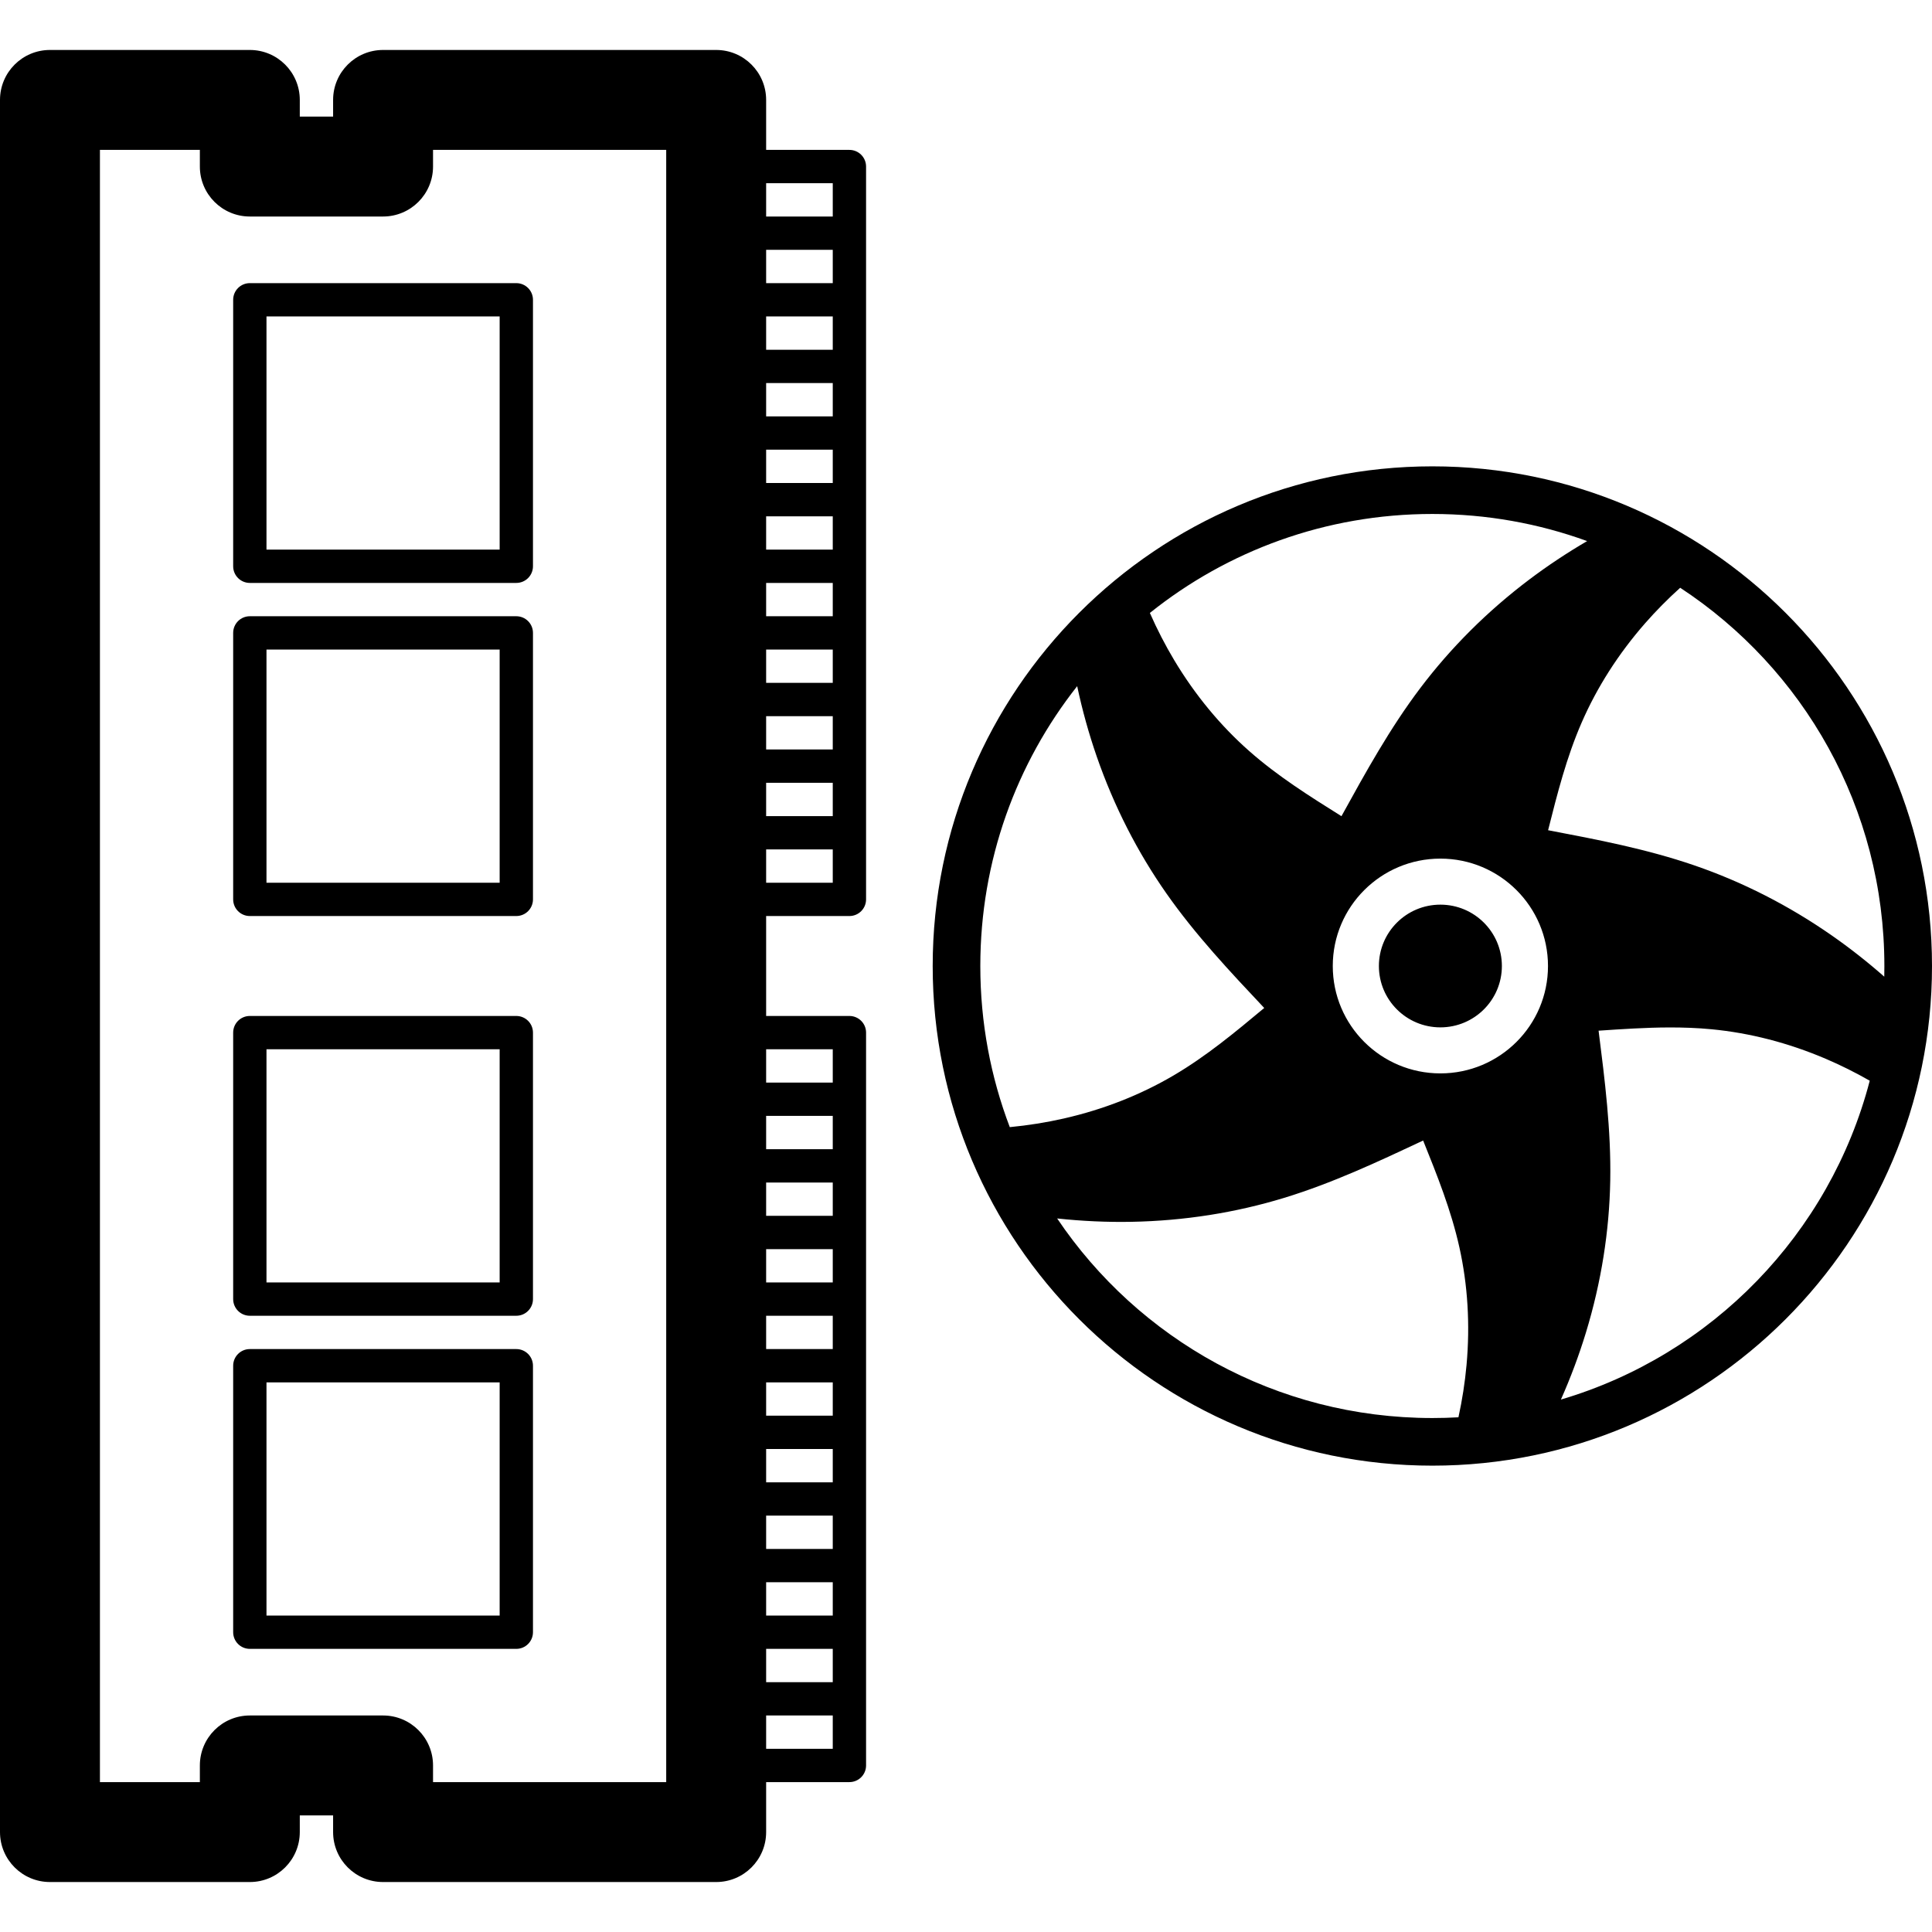 <?xml version="1.0" encoding="UTF-8" standalone="no"?>
<!-- Created with Inkscape (http://www.inkscape.org/) -->

<svg
   width="232"
   height="232"
   viewBox="0 0 232 232"
   version="1.1"
   id="svg5"
   inkscape:version="1.2.2 (732a01da63, 2022-12-09)"
   sodipodi:docname="RAMWaterPump.svg"
   xml:space="preserve"
   xmlns:inkscape="http://www.inkscape.org/namespaces/inkscape"
   xmlns:sodipodi="http://sodipodi.sourceforge.net/DTD/sodipodi-0.dtd"
   xmlns="http://www.w3.org/2000/svg"
   xmlns:svg="http://www.w3.org/2000/svg"
   xmlns:rdf="http://www.w3.org/1999/02/22-rdf-syntax-ns#"
   xmlns:cc="http://creativecommons.org/ns#"><sodipodi:namedview
     id="namedview7"
     pagecolor="#ffffff"
     bordercolor="#000000"
     borderopacity="0.25"
     inkscape:showpageshadow="2"
     inkscape:pageopacity="0.0"
     inkscape:pagecheckerboard="true"
     inkscape:deskcolor="#d1d1d1"
     inkscape:document-units="px"
     showgrid="true"
     showguides="true"
     inkscape:zoom="1.509105"
     inkscape:cx="252.79885"
     inkscape:cy="-52.34891"
     inkscape:window-width="1920"
     inkscape:window-height="1027"
     inkscape:window-x="-8"
     inkscape:window-y="-8"
     inkscape:window-maximized="1"
     inkscape:current-layer="layer1"><inkscape:grid
       type="xygrid"
       id="grid132"
       empspacing="8"
       dotted="true"
       originx="-10"
       originy="-18" /><sodipodi:guide
       position="118,170"
       orientation="1,0"
       id="guide136"
       inkscape:locked="false" /><sodipodi:guide
       position="150,122"
       orientation="0,-1"
       id="guide138"
       inkscape:locked="false" /></sodipodi:namedview><defs
     id="defs2" /><g
     inkscape:label="Layer 1"
     inkscape:groupmode="layer"
     id="layer1"
     transform="translate(-10,-18)"><path
       id="path20"
       style="color:#000000;fill:#000000;stroke-linecap:round;stroke-linejoin:round;-inkscape-stroke:none"
       d="M 16 24 C 12.686 24 10 26.686 10 30 L 10 238 C 10 241.314 12.686 244 16 244 L 40 244 C 43.314 244 46 241.314 46 238 L 46 236 L 50 236 L 50 238 C 50 241.314 52.686 244 56 244 L 96 244 C 99.314 244 102 241.314 102 238 L 102 232 L 112 232 C 113.105 232 114 231.105 114 230 L 114 222 L 114 214 L 114 206 L 114 198 L 114 190 L 114 182 L 114 174 L 114 166 L 114 158 L 114 150 L 114 142 C 114 140.895 113.105 140 112 140 L 102 140 L 102 128 L 112 128 C 113.105 128 114 127.105 114 126 L 114 118 L 114 110 L 114 102 L 114 94 L 114 86 L 114 78 L 114 70 L 114 62 L 114 54 L 114 46 L 114 38 C 114 36.895 113.105 36 112 36 L 102 36 L 102 30 C 102 26.686 99.314 24 96 24 L 56 24 C 52.686 24 50 26.686 50 30 L 50 32 L 46 32 L 46 30 C 46 26.686 43.314 24 40 24 L 16 24 z M 22 36 L 34 36 L 34 38 C 34 41.314 36.686 44 40 44 L 56 44 C 59.314 44 62 41.314 62 38 L 62 36 L 90 36 L 90 232 L 62 232 L 62 230 C 62 226.686 59.314 224 56 224 L 40 224 C 36.686 224 34 226.686 34 230 L 34 232 L 22 232 L 22 36 z M 102 40 L 110 40 L 110 44 L 102 44 L 102 40 z M 102 48 L 110 48 L 110 52 L 102 52 L 102 48 z M 40 52 C 38.895 52 38 52.895 38 54 L 38 86 C 38 87.105 38.895 88 40 88 L 72 88 C 73.105 88 74 87.105 74 86 L 74 54 C 74 52.895 73.105 52 72 52 L 40 52 z M 42 56 L 70 56 L 70 84 L 42 84 L 42 56 z M 102 56 L 110 56 L 110 60 L 102 60 L 102 56 z M 102 64 L 110 64 L 110 68 L 102 68 L 102 64 z M 102 72 L 110 72 L 110 76 L 102 76 L 102 72 z M 182.006 74 C 148.902 74 122 100.902 122 134.006 C 122 167.11 148.902 194 182.006 194 C 215.11 194 242 167.11 242 134.006 C 242 100.902 215.11 74 182.006 74 z M 182.006 79.719 C 188.536 79.719 194.793 80.868 200.588 82.975 C 198.166 84.39 195.852 85.926 193.66 87.578 C 188.613 91.383 184.208 95.787 180.553 100.625 C 176.897 105.463 173.992 110.737 171.086 116.01 C 167.264 113.614 163.442 111.219 160.004 108.184 C 156.566 105.148 153.513 101.473 150.992 97.256 C 149.923 95.466 148.948 93.578 148.08 91.604 C 157.369 84.165 169.161 79.719 182.006 79.719 z M 102 80 L 110 80 L 110 84 L 102 84 L 102 80 z M 102 88 L 110 88 L 110 92 L 102 92 L 102 88 z M 211.762 88.58 C 226.538 98.273 236.281 114.985 236.281 134.006 C 236.281 134.433 236.278 134.857 236.268 135.281 C 234.242 133.499 232.139 131.848 229.971 130.336 C 224.785 126.722 219.227 123.9 213.486 121.926 C 207.745 119.951 201.824 118.824 195.9 117.695 C 197.002 113.328 198.103 108.959 199.934 104.758 C 201.764 100.557 204.325 96.524 207.564 92.828 C 208.856 91.354 210.259 89.936 211.762 88.58 z M 40 92 C 38.895 92 38 92.895 38 94 L 38 126 C 38 127.105 38.895 128 40 128 L 72 128 C 73.105 128 74 127.105 74 126 L 74 94 C 74 92.895 73.105 92 72 92 L 40 92 z M 42 96 L 70 96 L 70 124 L 42 124 L 42 96 z M 102 96 L 110 96 L 110 100 L 102 100 L 102 96 z M 139.35 100.396 C 139.965 103.285 140.748 106.1 141.693 108.828 C 143.76 114.794 146.595 120.336 150.076 125.301 C 153.557 130.266 157.685 134.654 161.812 139.041 C 158.348 141.928 154.883 144.816 150.928 147.141 C 146.973 149.465 142.526 151.227 137.729 152.316 C 135.634 152.792 133.473 153.137 131.258 153.35 C 128.971 147.343 127.719 140.823 127.719 134.006 C 127.719 121.307 132.063 109.636 139.35 100.396 z M 102 104 L 110 104 L 110 108 L 102 108 L 102 104 z M 102 112 L 110 112 L 110 116 L 102 116 L 102 112 z M 102 120 L 110 120 L 110 124 L 102 124 L 102 120 z M 182.965 121.105 C 190.101 121.105 195.887 126.88 195.887 134.002 C 195.887 141.124 190.101 146.896 182.965 146.896 C 175.828 146.896 170.043 141.124 170.043 134.002 C 170.043 126.88 175.828 121.105 182.965 121.105 z M 182.965 126.633 C 178.887 126.633 175.582 129.932 175.582 134.002 C 175.582 138.072 178.887 141.369 182.965 141.369 C 187.043 141.369 190.35 138.072 190.35 134.002 C 190.35 129.932 187.043 126.633 182.965 126.633 z M 40 140 C 38.895 140 38 140.895 38 142 L 38 174 C 38 175.105 38.895 176 40 176 L 72 176 C 73.105 176 74 175.105 74 174 L 74 142 C 74 140.895 73.105 140 72 140 L 40 140 z M 210.422 141.379 C 212.12 141.374 213.825 141.433 215.539 141.598 C 220.108 142.037 224.743 143.221 229.266 145.154 C 231.04 145.913 232.796 146.788 234.525 147.775 C 229.734 166.15 215.576 180.71 197.438 186.064 C 198.614 183.414 199.618 180.724 200.445 178.012 C 202.287 171.973 203.256 165.824 203.363 159.766 C 203.471 153.707 202.718 147.738 201.963 141.768 C 204.777 141.578 207.591 141.387 210.422 141.379 z M 42 144 L 70 144 L 70 172 L 42 172 L 42 144 z M 102 144 L 110 144 L 110 148 L 102 148 L 102 144 z M 102 152 L 110 152 L 110 156 L 102 156 L 102 152 z M 180.895 154.959 C 182.576 159.139 184.256 163.32 185.25 167.793 C 186.243 172.265 186.55 177.03 186.105 181.92 C 185.917 183.993 185.593 186.089 185.133 188.193 C 184.098 188.252 183.056 188.281 182.006 188.281 C 163.224 188.281 146.69 178.782 136.945 164.316 C 139.948 164.639 142.934 164.774 145.885 164.719 C 152.209 164.601 158.367 163.622 164.174 161.852 C 169.981 160.082 175.438 157.521 180.895 154.959 z M 102 160 L 110 160 L 110 164 L 102 164 L 102 160 z M 102 168 L 110 168 L 110 172 L 102 172 L 102 168 z M 102 176 L 110 176 L 110 180 L 102 180 L 102 176 z M 40 180 C 38.895 180 38 180.895 38 182 L 38 214 C 38 215.105 38.895 216 40 216 L 72 216 C 73.105 216 74 215.105 74 214 L 74 182 C 74 180.895 73.105 180 72 180 L 40 180 z M 42 184 L 70 184 L 70 212 L 42 212 L 42 184 z M 102 184 L 110 184 L 110 188 L 102 188 L 102 184 z M 102 192 L 110 192 L 110 196 L 102 196 L 102 192 z M 102 200 L 110 200 L 110 204 L 102 204 L 102 200 z M 102 208 L 110 208 L 110 212 L 102 212 L 102 208 z M 102 216 L 110 216 L 110 220 L 102 220 L 102 216 z M 102 224 L 110 224 L 110 228 L 102 228 L 102 224 z " /></g></svg>
